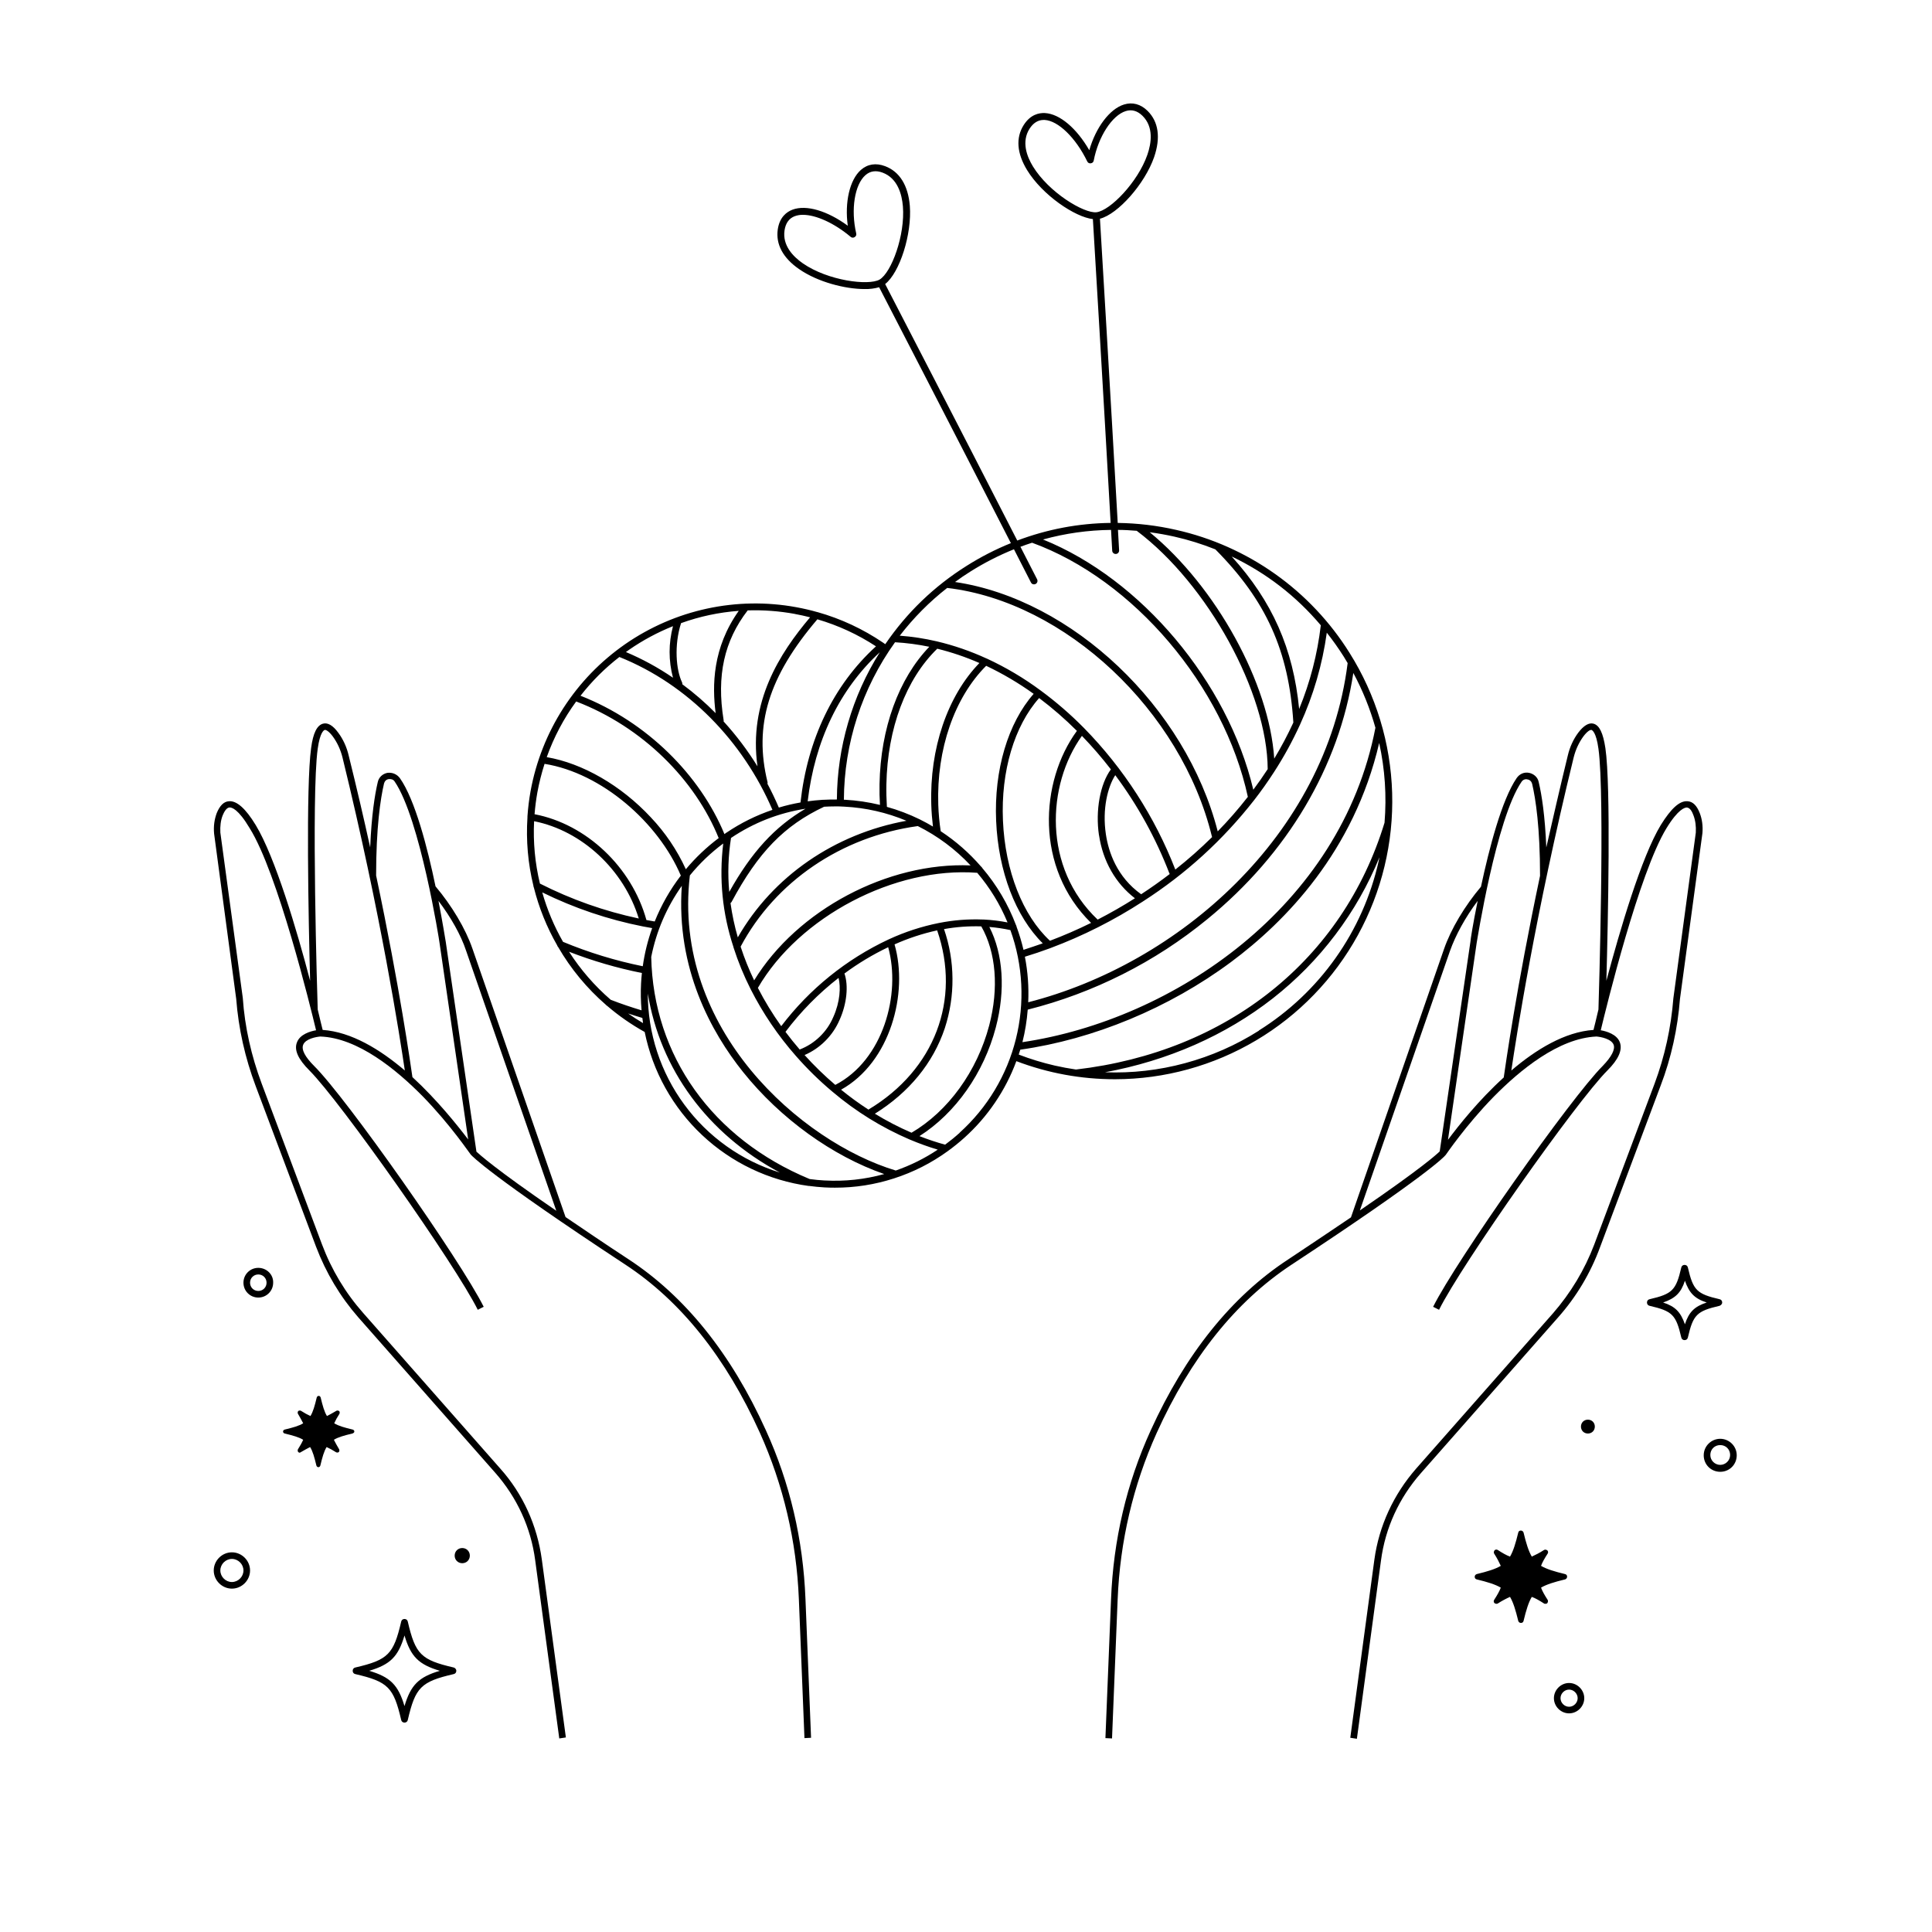 <svg xmlns="http://www.w3.org/2000/svg" xmlns:xlink="http://www.w3.org/1999/xlink" width="100" zoomAndPan="magnify" viewBox="0 0 375 375" height="100" preserveAspectRatio="xMidYMid meet" version="1.0"><defs><clipPath id="d26aff8981"><path d="M 41.027 140.211 L 337.277 140.211 L 337.277 337.461 L 41.027 337.461 Z M 41.027 140.211 " clip-rule="nonzero"/></clipPath><clipPath id="394532834d"><path d="M 102.027 20 L 271 20 L 271 230.527 L 102.027 230.527 Z M 102.027 20 " clip-rule="nonzero"/></clipPath></defs><g clip-path="url(#d26aff8981)"><path fill="#000000" d="M 326.082 193.887 L 330.438 161.73 C 330.562 160.324 330.371 158.977 329.922 157.824 C 329.348 156.352 328.578 155.582 327.555 155.52 C 326.016 155.391 324.352 156.926 322.363 160.129 C 318.586 166.344 314.422 180.562 311.797 190.363 C 312.117 178.641 312.691 152.57 311.605 145.207 C 311.156 142.258 310.453 140.785 309.297 140.465 C 308.402 140.211 307.375 140.852 306.352 142.195 C 305.391 143.477 304.688 145.012 304.301 146.68 C 302.766 152.957 301.418 158.914 300.137 164.484 C 299.883 158.273 299.242 154.238 298.664 151.805 C 298.473 150.844 297.703 150.203 296.809 150.012 C 295.848 149.816 294.949 150.203 294.375 151.035 C 291.492 155.262 289.059 164.613 287.457 172.109 C 284.316 175.824 281.629 180.309 280.281 184.215 L 262.219 236.289 C 258.824 238.598 254.789 241.285 249.984 244.488 C 239.031 251.664 230.062 262.871 223.34 277.668 C 218.664 287.918 216.102 298.934 215.652 310.398 L 214.562 337.367 L 215.844 337.43 L 216.934 310.465 C 217.383 299.191 219.945 288.301 224.492 278.18 C 231.09 263.578 239.863 252.625 250.625 245.516 C 277.207 228.027 280.41 224.441 280.539 224.246 L 280.602 224.184 C 280.668 224.121 284.445 218.484 289.953 212.848 C 295.016 207.723 302.508 201.508 309.875 201.188 C 310.707 201.254 312.758 201.637 313.207 202.789 C 313.527 203.688 312.82 205.098 311.09 206.891 C 304.879 213.102 282.715 244.555 278.168 253.648 L 279.32 254.227 C 283.676 245.449 305.969 213.809 311.988 207.785 C 314.168 205.609 314.934 203.816 314.422 202.34 C 313.848 200.742 311.797 200.164 310.707 199.973 C 311.797 195.426 318.137 169.48 323.453 160.77 C 325.762 156.992 327.043 156.734 327.426 156.734 C 328.066 156.801 328.449 157.566 328.707 158.273 C 329.09 159.297 329.219 160.387 329.156 161.605 L 324.801 193.758 C 324.352 199.461 323.133 205.031 321.148 210.348 L 309.426 241.605 C 307.57 246.477 304.879 250.957 301.418 254.93 L 274.836 285.098 C 270.48 290.094 267.664 296.18 266.766 302.715 L 262.09 337.301 L 263.371 337.496 L 268.047 302.906 C 268.879 296.566 271.57 290.734 275.797 285.934 L 302.379 255.762 C 305.969 251.727 308.723 247.113 310.578 242.055 L 322.301 210.797 C 324.414 205.289 325.633 199.586 326.082 193.887 Z M 305.453 147 C 305.84 145.461 306.48 144.117 307.312 142.965 C 308.082 141.938 308.656 141.617 308.914 141.684 C 309.043 141.746 309.812 142.066 310.258 145.332 C 311.539 154.43 310.324 193.887 310.258 195.938 C 309.812 197.793 309.492 199.203 309.297 199.906 C 303.727 200.293 298.152 203.688 293.348 207.785 C 294.309 201.316 297.961 177.617 305.453 147 Z M 281.434 184.598 C 282.523 181.523 284.445 178 286.816 174.863 C 285.918 179.219 285.406 182.484 285.406 182.805 L 279.449 223.48 C 278.871 224.055 275.926 226.746 263.949 234.945 Z M 281.051 221.238 L 286.625 182.996 C 286.688 182.742 290.402 158.914 295.336 151.738 C 295.59 151.355 296.039 151.164 296.488 151.289 C 296.938 151.355 297.258 151.676 297.383 152.125 C 298.09 155.133 298.922 160.707 298.922 169.996 C 294.309 191.836 292.195 206.953 291.875 209.133 C 287.008 213.551 283.102 218.484 281.051 221.238 Z M 148.652 277.605 C 141.926 262.746 132.957 251.598 122.004 244.426 C 117.203 241.285 113.168 238.531 109.77 236.227 L 91.707 184.152 C 90.363 180.242 87.672 175.758 84.535 172.043 C 82.996 164.613 80.562 155.199 77.617 151.035 C 77.039 150.266 76.145 149.883 75.184 150.012 C 74.223 150.203 73.516 150.906 73.324 151.805 C 72.75 154.238 72.109 158.273 71.852 164.484 C 70.633 158.914 69.227 152.891 67.688 146.68 C 67.305 145.012 66.598 143.477 65.637 142.195 C 64.613 140.785 63.59 140.211 62.691 140.465 C 61.539 140.785 60.77 142.258 60.387 145.207 C 59.359 152.57 59.875 178.641 60.195 190.363 C 57.633 180.562 53.402 166.344 49.625 160.129 C 47.641 156.863 45.91 155.391 44.438 155.52 C 43.41 155.582 42.645 156.414 42.066 157.824 C 41.617 159.043 41.426 160.324 41.555 161.797 L 45.848 193.887 C 46.293 199.652 47.574 205.352 49.625 210.797 L 61.348 241.992 C 63.27 247.051 66.023 251.664 69.547 255.699 L 96.129 285.867 C 100.355 290.672 103.047 296.5 103.879 302.84 L 108.555 337.43 L 109.836 337.238 L 105.16 302.648 C 104.262 296.117 101.508 289.969 97.09 285.035 L 70.508 254.867 C 67.047 250.957 64.355 246.473 62.5 241.543 L 50.777 210.285 C 48.793 204.969 47.512 199.395 47.125 193.695 L 42.77 161.605 C 42.707 160.387 42.836 159.234 43.219 158.273 C 43.477 157.633 43.926 156.801 44.5 156.734 C 44.949 156.672 46.23 156.992 48.473 160.77 C 53.918 169.48 60.258 195.426 61.348 199.973 C 60.258 200.164 58.207 200.742 57.633 202.34 C 57.055 203.816 57.887 205.609 60.066 207.785 C 66.086 213.809 88.379 245.449 92.734 254.227 L 93.887 253.648 C 89.34 244.555 67.238 213.102 60.961 206.891 C 59.234 205.16 58.465 203.75 58.848 202.789 C 59.297 201.637 61.348 201.254 62.18 201.188 C 69.48 201.445 76.977 207.656 82.035 212.781 C 87.543 218.418 91.324 224.121 91.387 224.121 L 91.453 224.184 C 91.578 224.312 94.781 227.965 121.363 245.449 C 132.125 252.496 140.902 263.512 147.5 278.117 C 152.047 288.238 154.609 299.125 155.059 310.398 L 156.145 337.367 L 157.426 337.301 L 156.34 310.336 C 155.891 298.871 153.328 287.852 148.652 277.605 Z M 90.492 184.598 L 107.977 235.008 C 96 226.809 93.055 224.055 92.477 223.543 L 86.52 182.805 C 86.457 182.422 85.941 179.219 85.109 174.863 C 87.48 178 89.465 181.461 90.492 184.598 Z M 61.668 145.332 C 62.117 142.066 62.883 141.746 63.012 141.684 C 63.27 141.617 63.844 141.938 64.613 142.965 C 65.445 144.117 66.086 145.461 66.473 147 C 73.965 177.617 77.617 201.316 78.578 207.785 C 73.773 203.688 68.199 200.293 62.629 199.906 C 62.438 199.203 62.117 197.793 61.668 195.938 C 61.602 193.949 60.387 154.492 61.668 145.332 Z M 80.051 209.066 C 79.73 206.891 77.617 191.773 73.004 169.93 C 73.004 160.645 73.836 155.07 74.543 152.059 C 74.668 151.609 74.988 151.289 75.438 151.227 C 75.887 151.164 76.336 151.289 76.59 151.676 C 81.523 158.848 85.301 182.742 85.301 182.934 L 90.875 221.172 C 88.824 218.484 84.918 213.551 80.051 209.066 Z M 88.059 323.66 C 81.715 322.188 80.625 321.098 79.152 314.754 C 79.09 314.434 78.832 314.242 78.512 314.242 C 78.191 314.242 77.938 314.434 77.871 314.754 C 76.398 321.098 75.309 322.188 68.969 323.66 C 68.648 323.723 68.457 323.98 68.457 324.301 C 68.457 324.621 68.648 324.875 68.969 324.941 C 75.309 326.414 76.398 327.504 77.871 333.844 C 77.938 334.164 78.191 334.355 78.512 334.355 C 78.832 334.355 79.09 334.164 79.152 333.844 C 80.625 327.504 81.715 326.414 88.059 324.941 C 88.379 324.875 88.57 324.621 88.57 324.301 C 88.57 323.98 88.312 323.723 88.059 323.66 Z M 78.512 331.152 C 77.297 327.055 75.758 325.516 71.66 324.301 C 75.758 323.082 77.297 321.547 78.512 317.445 C 79.73 321.547 81.266 323.082 85.367 324.301 C 81.266 325.516 79.73 327.055 78.512 331.152 Z M 334.277 252.816 C 334.277 252.496 334.086 252.238 333.766 252.176 C 329.348 251.152 328.641 250.445 327.617 246.027 C 327.555 245.707 327.297 245.516 326.977 245.516 C 326.656 245.516 326.402 245.707 326.336 246.027 C 325.312 250.445 324.605 251.152 320.188 252.176 C 319.867 252.238 319.676 252.496 319.676 252.816 C 319.676 253.137 319.867 253.391 320.188 253.457 C 324.605 254.48 325.312 255.188 326.336 259.605 C 326.402 259.926 326.656 260.117 326.977 260.117 C 327.297 260.117 327.555 259.926 327.617 259.605 C 328.641 255.188 329.348 254.48 333.766 253.457 C 334.086 253.328 334.277 253.07 334.277 252.816 Z M 327.043 257.043 C 326.207 254.672 325.184 253.586 322.812 252.816 C 325.184 251.984 326.273 250.957 327.043 248.59 C 327.875 250.957 328.898 252.047 331.27 252.816 C 328.898 253.586 327.809 254.672 327.043 257.043 Z M 68.391 278.246 C 66.793 278.629 65.637 278.949 64.805 279.461 C 65.062 279.977 65.383 280.551 65.832 281.32 C 65.895 281.449 65.895 281.703 65.766 281.832 C 65.637 281.961 65.445 281.961 65.254 281.895 C 64.551 281.449 63.973 281.129 63.395 280.871 C 62.883 281.703 62.562 282.855 62.18 284.457 C 62.117 284.652 61.988 284.777 61.797 284.777 C 61.602 284.777 61.477 284.652 61.41 284.457 C 61.027 282.855 60.707 281.703 60.195 280.871 C 59.68 281.129 59.105 281.449 58.336 281.895 C 58.273 281.961 58.207 281.961 58.145 281.961 C 58.016 281.961 57.953 281.895 57.887 281.832 C 57.758 281.703 57.758 281.512 57.824 281.32 C 58.273 280.613 58.594 280.039 58.848 279.461 C 58.016 278.949 56.863 278.629 55.262 278.246 C 55.07 278.18 54.941 278.055 54.941 277.859 C 54.941 277.668 55.07 277.539 55.262 277.477 C 56.863 277.094 58.016 276.773 58.848 276.258 C 58.594 275.746 58.273 275.172 57.824 274.402 C 57.758 274.273 57.758 274.02 57.887 273.891 C 58.016 273.762 58.207 273.762 58.398 273.824 C 59.105 274.273 59.68 274.594 60.258 274.852 C 60.77 274.02 61.09 272.863 61.477 271.262 C 61.539 271.07 61.668 270.941 61.859 270.941 C 62.051 270.941 62.18 271.07 62.242 271.262 C 62.629 272.863 62.949 274.02 63.461 274.852 C 63.973 274.594 64.551 274.273 65.316 273.824 C 65.445 273.762 65.637 273.762 65.832 273.891 C 65.957 274.02 65.957 274.211 65.895 274.402 C 65.445 275.105 65.125 275.684 64.871 276.258 C 65.703 276.773 66.855 277.094 68.457 277.477 C 68.648 277.539 68.777 277.668 68.777 277.859 C 68.777 278.055 68.586 278.18 68.391 278.246 Z M 300.395 310.527 C 300.523 310.719 300.457 310.977 300.332 311.168 C 300.203 311.297 300.074 311.297 299.945 311.297 C 299.883 311.297 299.754 311.297 299.691 311.234 C 298.793 310.656 298.023 310.207 297.32 309.953 C 296.68 311.039 296.23 312.516 295.719 314.629 C 295.656 314.883 295.461 315.012 295.207 315.012 C 294.949 315.012 294.758 314.82 294.695 314.629 C 294.18 312.516 293.734 311.039 293.094 309.953 C 292.387 310.273 291.621 310.656 290.723 311.234 C 290.531 311.359 290.273 311.297 290.082 311.168 C 289.891 310.977 289.891 310.719 290.02 310.527 C 290.594 309.633 291.043 308.863 291.301 308.16 C 290.211 307.52 288.738 307.07 286.625 306.559 C 286.367 306.492 286.238 306.301 286.238 306.043 C 286.238 305.789 286.43 305.598 286.625 305.531 C 288.738 305.02 290.211 304.57 291.301 303.93 C 290.98 303.227 290.594 302.457 290.02 301.562 C 289.891 301.367 289.953 301.113 290.082 300.922 C 290.273 300.727 290.531 300.727 290.723 300.855 C 291.621 301.434 292.387 301.883 293.094 302.137 C 293.734 301.047 294.18 299.574 294.695 297.461 C 294.758 297.203 294.949 297.078 295.207 297.078 C 295.461 297.078 295.656 297.27 295.719 297.461 C 296.23 299.574 296.68 301.047 297.32 302.137 C 298.023 301.816 298.793 301.434 299.691 300.855 C 299.883 300.727 300.137 300.793 300.332 300.922 C 300.523 301.113 300.523 301.367 300.395 301.562 C 299.816 302.457 299.371 303.227 299.113 303.93 C 300.203 304.57 301.676 305.02 303.789 305.531 C 304.047 305.598 304.176 305.789 304.176 306.043 C 304.176 306.301 303.98 306.492 303.789 306.559 C 301.676 307.07 300.203 307.52 299.113 308.16 C 299.371 308.863 299.816 309.633 300.395 310.527 Z M 333.895 279.27 C 332.164 279.27 330.691 280.68 330.691 282.473 C 330.691 284.266 332.102 285.676 333.895 285.676 C 335.688 285.676 337.098 284.266 337.098 282.473 C 337.098 280.68 335.625 279.27 333.895 279.27 Z M 333.895 284.332 C 332.871 284.332 331.973 283.496 331.973 282.41 C 331.973 281.32 332.805 280.488 333.895 280.488 C 334.984 280.488 335.816 281.32 335.816 282.41 C 335.816 283.496 334.918 284.332 333.895 284.332 Z M 304.559 326.668 C 302.957 326.668 301.613 328.016 301.613 329.617 C 301.613 331.219 302.957 332.562 304.559 332.562 C 306.16 332.562 307.504 331.219 307.504 329.617 C 307.504 328.016 306.16 326.668 304.559 326.668 Z M 304.559 331.281 C 303.66 331.281 302.895 330.512 302.895 329.617 C 302.895 328.719 303.66 327.949 304.559 327.949 C 305.453 327.949 306.223 328.719 306.223 329.617 C 306.223 330.512 305.453 331.281 304.559 331.281 Z M 309.555 276.898 C 309.555 277.668 308.977 278.246 308.211 278.246 C 307.441 278.246 306.863 277.668 306.863 276.898 C 306.863 276.133 307.441 275.555 308.211 275.555 C 308.977 275.555 309.555 276.133 309.555 276.898 Z M 91.195 301.945 C 91.195 302.777 90.555 303.418 89.723 303.418 C 88.891 303.418 88.25 302.777 88.25 301.945 C 88.25 301.113 88.891 300.473 89.723 300.473 C 90.555 300.473 91.195 301.113 91.195 301.945 Z M 45.012 301.305 C 43.09 301.305 41.488 302.906 41.488 304.828 C 41.488 306.75 43.09 308.352 45.012 308.352 C 46.934 308.352 48.535 306.75 48.535 304.828 C 48.535 302.906 46.934 301.305 45.012 301.305 Z M 45.012 307.07 C 43.797 307.07 42.77 306.043 42.77 304.828 C 42.77 303.609 43.797 302.586 45.012 302.586 C 46.23 302.586 47.254 303.609 47.254 304.828 C 47.254 306.043 46.23 307.07 45.012 307.07 Z M 50.137 246.09 C 48.535 246.09 47.254 247.371 47.254 248.973 C 47.254 250.574 48.535 251.855 50.137 251.855 C 51.738 251.855 53.02 250.574 53.02 248.973 C 53.082 247.371 51.738 246.09 50.137 246.09 Z M 50.137 250.574 C 49.242 250.574 48.535 249.871 48.535 248.973 C 48.535 248.074 49.242 247.371 50.137 247.371 C 51.035 247.371 51.738 248.074 51.738 248.973 C 51.738 249.871 51.035 250.574 50.137 250.574 Z M 50.137 250.574 " fill-opacity="1" fill-rule="nonzero"/></g><g clip-path="url(#394532834d)"><path fill="#000000" d="M 261.945 126.723 C 260.07 123.719 257.914 120.926 255.484 118.352 C 253.055 115.773 250.398 113.461 247.508 111.414 C 244.621 109.363 241.562 107.621 238.328 106.18 C 235.094 104.738 231.75 103.629 228.297 102.852 C 224.562 102 220.781 101.551 216.949 101.5 C 215.566 76.867 213.773 46.988 213.5 42.453 C 216.98 41.57 222.191 35.719 224.008 30.512 C 225.312 26.723 224.875 23.633 222.746 21.523 C 221.402 20.199 219.805 19.77 218.156 20.289 C 215.375 21.152 212.691 24.75 211.43 29.156 C 208.965 24.879 205.691 22.105 202.836 21.945 C 201.668 21.883 199.992 22.227 198.695 24.277 C 197.137 26.738 197.367 29.75 199.355 33.012 C 202.332 37.879 208.652 42.137 212.129 42.527 C 212.402 47.039 214.191 76.875 215.574 101.496 C 209.332 101.574 203.293 102.715 197.449 104.918 C 186.523 83.559 173.812 59 171.809 55.133 C 174.641 52.902 177.02 45.449 176.598 39.953 C 176.266 35.973 174.609 33.312 171.797 32.254 C 170.031 31.586 168.406 31.832 167.098 32.98 C 164.91 34.906 163.926 39.297 164.555 43.816 C 160.578 40.906 156.484 39.688 153.809 40.703 C 152.707 41.121 151.324 42.121 150.965 44.52 C 150.547 47.402 151.969 50.07 155.105 52.234 C 158.738 54.758 164.059 56.105 167.828 56.105 C 168.785 56.129 169.723 56.008 170.641 55.754 C 172.633 59.613 185.281 84.082 196.211 105.422 C 193.219 106.633 190.359 108.102 187.633 109.824 C 181.309 113.797 176.043 118.867 171.828 125.035 L 171.551 124.84 C 171.512 124.809 171.473 124.781 171.434 124.758 C 167.5 122.086 163.246 120.102 158.676 118.809 L 158.648 118.809 C 157.305 118.426 155.93 118.105 154.527 117.852 C 153.098 117.59 151.66 117.398 150.215 117.281 C 148.77 117.16 147.32 117.113 145.867 117.137 C 144.418 117.16 142.969 117.254 141.527 117.422 C 140.086 117.586 138.656 117.824 137.238 118.129 C 135.82 118.438 134.418 118.812 133.035 119.254 C 131.656 119.699 130.297 120.211 128.965 120.789 C 127.637 121.367 126.336 122.008 125.066 122.715 C 123.797 123.418 122.566 124.184 121.371 125.012 C 120.18 125.84 119.027 126.723 117.922 127.664 C 116.812 128.602 115.758 129.594 114.746 130.637 C 113.738 131.684 112.781 132.773 111.879 133.91 C 110.977 135.051 110.133 136.23 109.344 137.449 C 108.559 138.672 107.832 139.93 107.168 141.223 C 106.504 142.516 105.906 143.836 105.375 145.188 C 104.84 146.539 104.371 147.914 103.973 149.312 C 103.574 150.707 103.246 152.121 102.984 153.551 C 102.691 155.172 102.492 156.805 102.379 158.445 C 102.379 158.457 102.379 158.469 102.379 158.48 C 102.375 158.531 102.375 158.586 102.379 158.637 C 102.086 163.141 102.473 167.582 103.543 171.965 C 103.543 172.074 103.57 172.176 103.621 172.27 C 104.617 176.223 106.129 179.965 108.152 183.5 C 108.18 183.625 108.242 183.73 108.336 183.82 C 110.809 188.074 113.902 191.812 117.613 195.039 C 117.676 195.125 117.75 195.188 117.844 195.234 C 120.102 197.172 122.531 198.859 125.133 200.305 C 125.52 202.211 126.051 204.078 126.723 205.902 C 127.398 207.727 128.207 209.484 129.156 211.184 C 130.102 212.883 131.172 214.496 132.367 216.031 C 133.562 217.562 134.867 218.996 136.285 220.324 C 137.699 221.656 139.211 222.871 140.816 223.965 C 142.418 225.062 144.098 226.031 145.852 226.867 C 147.602 227.703 149.41 228.402 151.27 228.957 C 153.133 229.516 155.023 229.926 156.949 230.191 C 156.98 230.191 157.016 230.191 157.047 230.191 L 157.074 230.191 C 158.047 230.316 159.035 230.422 160.016 230.473 C 160.691 230.512 161.363 230.527 162.039 230.527 C 165.969 230.535 169.801 229.934 173.539 228.723 C 177.281 227.516 180.742 225.762 183.93 223.457 L 183.992 223.41 C 185.094 222.613 186.148 221.762 187.16 220.855 C 189.426 218.82 191.414 216.547 193.121 214.027 C 194.832 211.512 196.219 208.824 197.273 205.969 C 203.449 208.309 209.84 209.48 216.445 209.48 C 218.84 209.477 221.227 209.312 223.602 208.988 C 225.977 208.664 228.32 208.184 230.629 207.547 C 232.941 206.91 235.199 206.121 237.406 205.184 C 239.609 204.246 241.742 203.164 243.805 201.941 C 245.867 200.719 247.84 199.363 249.723 197.875 C 251.602 196.391 253.375 194.785 255.043 193.059 C 256.711 191.336 258.258 189.512 259.684 187.578 C 261.105 185.648 262.398 183.633 263.551 181.531 C 264.707 179.43 265.719 177.258 266.586 175.023 C 267.453 172.785 268.168 170.5 268.73 168.168 C 269.293 165.832 269.699 163.473 269.949 161.086 C 270.195 158.699 270.285 156.305 270.215 153.906 C 270.145 151.508 269.914 149.125 269.527 146.758 C 269.141 144.387 268.598 142.055 267.898 139.762 C 267.199 137.465 266.352 135.227 265.355 133.043 C 264.359 130.859 263.223 128.754 261.945 126.723 Z M 155.852 51.129 C 153.98 49.836 151.84 47.672 152.277 44.719 C 152.488 43.309 153.156 42.379 154.262 41.961 C 154.773 41.777 155.305 41.688 155.852 41.699 C 158.371 41.699 161.918 43.289 165.098 45.961 C 165.344 46.172 165.609 46.191 165.883 46.023 C 166.16 45.852 166.258 45.613 166.188 45.297 C 165.117 40.668 165.887 35.832 167.98 33.996 C 168.902 33.188 170.027 33.023 171.324 33.512 C 174.215 34.602 175.055 37.676 175.254 40.062 C 175.703 45.648 173.035 52.902 170.715 54.273 C 168.57 55.477 160.738 54.504 155.852 51.129 Z M 173.867 227.199 C 155.582 221.688 130.41 199.801 133.902 169.918 C 135.805 167.582 137.965 165.52 140.379 163.723 C 139.547 170.578 140.211 177.285 142.371 183.844 L 142.371 183.887 C 143.27 186.684 144.379 189.391 145.707 192.012 C 148.086 196.695 151.012 201.012 154.48 204.953 C 156.668 207.449 159.031 209.766 161.574 211.898 C 166.125 215.754 171.141 218.855 176.617 221.203 L 176.645 221.203 L 176.695 221.23 C 178.434 221.965 180.207 222.602 182.016 223.145 C 179.473 224.844 176.754 226.195 173.867 227.199 Z M 111.836 136.156 C 124.727 141.09 134.93 151.379 139.496 162.672 C 137.137 164.441 135.016 166.457 133.121 168.719 C 131.406 164.973 129.129 161.605 126.297 158.617 C 120.543 152.449 113.07 148.148 106.121 146.961 C 107.504 143.082 109.41 139.48 111.836 136.156 Z M 156.355 156.969 C 150.375 160.477 145.879 165.387 141.547 173.117 C 141.227 169.609 141.344 166.121 141.891 162.645 C 146.297 159.688 151.117 157.797 156.355 156.969 Z M 148.984 151.84 C 146.266 140.793 149.168 131.316 158.652 120.207 C 162.703 121.391 166.496 123.141 170.027 125.453 C 161.719 133.027 156.734 143.551 155.375 155.758 C 153.953 156.004 152.555 156.336 151.172 156.75 C 150.5 155.176 149.758 153.629 148.957 152.121 C 148.988 152.027 148.996 151.934 148.984 151.84 Z M 173.711 124.66 C 175.957 124.789 178.18 125.082 180.379 125.539 C 174.434 131.711 170.922 141.336 170.715 152.211 C 170.688 153.551 170.715 154.895 170.801 156.23 C 168.559 155.688 166.289 155.355 163.988 155.23 L 163.797 155.23 C 163.812 152.504 164.035 149.793 164.469 147.102 C 164.902 144.41 165.539 141.766 166.383 139.172 C 167.223 136.582 168.262 134.066 169.492 131.633 C 170.723 129.203 172.133 126.879 173.723 124.664 Z M 180.762 156.23 C 180.805 157.645 180.918 159.039 181.086 160.438 C 180.305 159.969 179.504 159.527 178.684 159.121 C 178.625 159.078 178.562 159.047 178.492 159.023 C 176.449 158.027 174.336 157.223 172.145 156.613 C 172.059 155.168 172.016 153.719 172.047 152.266 C 172.25 141.371 175.848 131.801 181.922 125.914 C 184.73 126.605 187.457 127.531 190.102 128.691 C 183.895 135.098 180.414 145.301 180.762 156.215 Z M 146.383 190.297 C 145.363 188.172 144.484 185.988 143.754 183.742 C 150.477 171.117 163.32 162.383 178.145 160.34 C 182.012 162.277 185.426 164.824 188.387 167.977 C 172.305 167.305 154.742 176.625 146.383 190.285 Z M 162.438 155.184 C 161.555 155.184 160.676 155.184 159.809 155.242 L 159.68 155.242 C 158.699 155.309 157.734 155.402 156.77 155.535 C 158.145 143.871 162.902 133.84 170.773 126.598 C 168.078 130.879 166.023 135.449 164.609 140.309 C 163.191 145.164 162.469 150.125 162.438 155.184 Z M 161.98 156.52 C 162.617 156.52 163.262 156.52 163.902 156.57 C 168.074 156.789 172.086 157.703 175.941 159.312 C 162 161.84 149.977 170.117 143.207 181.941 C 142.578 179.758 142.105 177.535 141.789 175.285 C 141.883 175.223 141.957 175.145 142.008 175.047 C 147.176 165.438 152.219 160.234 159.961 156.586 C 160.625 156.547 161.301 156.523 161.98 156.523 Z M 172.395 183.852 C 174.918 192.957 171.434 205.773 162.129 210.578 C 160.016 208.777 158.027 206.848 156.168 204.785 C 157.695 204.117 159.047 203.191 160.219 202.012 C 161.395 200.828 162.312 199.473 162.969 197.941 C 164.367 194.848 164.723 191.309 163.906 188.953 C 166.574 186.984 169.402 185.281 172.395 183.852 Z M 181.902 180.586 C 186.559 194.055 181.41 207.629 168.668 215.305 C 168.633 215.324 168.598 215.352 168.57 215.379 C 166.727 214.184 164.953 212.895 163.254 211.508 C 172.824 206.176 176.355 192.758 173.629 183.305 C 176.289 182.117 179.043 181.211 181.891 180.586 Z M 162.766 189.82 C 163.207 191.586 163.07 194.453 161.746 197.398 C 161.129 198.848 160.254 200.121 159.121 201.215 C 157.988 202.312 156.688 203.145 155.219 203.711 C 154.254 202.598 153.336 201.445 152.461 200.281 C 155.43 196.34 158.859 192.852 162.754 189.82 Z M 176.934 219.863 C 174.473 218.801 172.098 217.57 169.812 216.172 C 176.441 212.051 181.137 206.32 183.391 199.559 C 184.406 196.43 184.902 193.223 184.875 189.934 C 184.852 186.645 184.305 183.445 183.234 180.336 C 185.629 179.91 188.039 179.734 190.469 179.809 C 193.332 184.832 193.898 191.805 192.008 199.016 C 189.66 207.93 184.039 215.691 176.922 219.863 Z M 190.973 178.48 C 190.918 178.473 190.859 178.473 190.805 178.48 C 187.914 178.363 185.055 178.59 182.219 179.156 C 178.871 179.828 175.648 180.879 172.551 182.309 C 172.527 182.316 172.508 182.324 172.488 182.336 C 168.383 184.258 164.57 186.641 161.043 189.488 C 157.516 192.336 154.383 195.566 151.637 199.176 C 149.945 196.809 148.438 194.336 147.105 191.75 C 155.117 177.922 173.676 168.18 189.68 169.41 C 192.145 172.312 194.105 175.523 195.562 179.043 C 194.043 178.746 192.508 178.559 190.961 178.48 Z M 197.309 179.82 C 197.289 179.727 197.258 179.641 197.203 179.559 C 195.656 175.48 193.469 171.781 190.645 168.461 C 190.594 168.344 190.516 168.254 190.41 168.184 C 188.117 165.539 185.512 163.258 182.59 161.336 C 182.332 159.625 182.176 157.902 182.117 156.176 C 181.773 145.418 185.246 135.406 191.414 129.234 C 194.652 130.77 197.723 132.582 200.633 134.676 C 195.645 140.344 192.922 149.477 193.348 159.316 C 193.773 169.16 197.129 177.883 202.398 183.102 C 201.16 183.547 199.918 183.941 198.66 184.363 C 198.297 182.82 197.844 181.305 197.293 179.82 Z M 221.504 173.578 C 216.789 170.211 215.168 165.395 214.648 161.918 C 213.914 156.992 215.027 152.703 216.473 150.461 C 220.844 156.34 224.348 162.699 226.984 169.535 C 227 169.57 227.023 169.609 227.047 169.645 C 225.262 171.012 223.41 172.324 221.492 173.578 Z M 213.32 162.117 C 214.074 167.168 216.539 171.477 220.289 174.355 C 217.938 175.848 215.523 177.227 213.055 178.496 C 202.379 168.395 203.168 152.348 210 142.832 C 211.996 144.895 213.867 147.062 215.621 149.336 C 213.539 152.148 212.594 157.332 213.309 162.117 Z M 211.785 179.129 C 209.176 180.418 206.512 181.574 203.797 182.602 C 198.5 177.699 195.094 169.023 194.672 159.277 C 194.25 149.723 196.883 140.895 201.695 135.492 C 204.289 137.441 206.73 139.566 209.027 141.863 C 201.816 151.723 200.867 168.43 211.77 179.129 Z M 199.492 195.969 C 205.871 194.359 212 192.074 217.879 189.113 C 223.758 186.156 229.242 182.59 234.336 178.418 C 249.906 165.703 259.914 148.797 262.68 130.625 C 264.5 134.012 265.926 137.555 266.969 141.254 C 260.273 176.039 227.68 197.953 198.453 202.285 C 198.973 200.211 199.316 198.109 199.48 195.98 Z M 261.578 128.707 C 257.355 162.258 228.676 187.109 199.578 194.539 C 199.711 191.566 199.496 188.621 198.93 185.699 C 200.574 185.195 202.199 184.656 203.797 184.059 C 203.848 184.047 203.895 184.027 203.941 184.004 C 210.234 181.645 216.203 178.629 221.844 174.969 C 230.164 169.621 237.371 163.051 243.465 155.254 C 244.816 153.516 246.102 151.695 247.293 149.848 C 247.305 149.832 247.316 149.82 247.324 149.801 C 249.215 146.875 250.883 143.828 252.328 140.66 C 254.934 134.961 256.668 129.012 257.531 122.805 C 258.707 124.289 259.797 125.832 260.812 127.434 C 261.082 127.859 261.332 128.281 261.578 128.707 Z M 256.367 121.367 C 255.707 126.977 254.305 132.391 252.164 137.613 C 251 125.855 246.965 116.734 239.066 108.012 C 245.789 111.227 251.555 115.676 256.367 121.367 Z M 235.906 106.637 C 245.766 116.57 250.16 126.328 251.039 140.246 C 249.934 142.652 248.695 144.984 247.328 147.25 C 246.379 132.672 236.062 113.898 223.156 103.305 C 224.773 103.52 226.379 103.809 227.984 104.168 C 230.688 104.781 233.328 105.605 235.906 106.633 Z M 200.496 32.309 C 199.312 30.367 198.23 27.523 199.828 24.996 C 200.555 23.859 201.477 23.281 202.578 23.281 L 202.758 23.281 C 205.398 23.426 208.801 26.734 211.031 31.328 C 211.172 31.613 211.402 31.738 211.719 31.695 C 212.035 31.656 212.227 31.477 212.293 31.164 C 213.18 26.535 215.852 22.387 218.508 21.562 C 219.676 21.195 220.77 21.504 221.758 22.477 C 223.961 24.648 223.484 27.801 222.699 30.051 C 220.863 35.344 215.473 40.906 212.805 41.199 C 210.363 41.434 203.602 37.375 200.496 32.309 Z M 215.879 106.891 C 215.887 107.066 215.957 107.219 216.086 107.34 C 216.215 107.461 216.367 107.523 216.547 107.523 L 216.582 107.523 C 216.77 107.516 216.922 107.441 217.047 107.305 C 217.172 107.164 217.227 107.004 217.219 106.816 C 217.148 105.516 217.07 104.191 216.996 102.852 C 218.207 102.852 219.422 102.926 220.637 103.027 C 234.41 113.375 246 134.461 246.059 149.285 C 245.176 150.645 244.242 151.98 243.266 153.285 C 238.301 132.355 221.504 112.398 202.449 104.715 C 206.77 103.523 211.168 102.902 215.652 102.852 C 215.73 104.211 215.801 105.562 215.879 106.891 Z M 188.328 110.953 C 191.027 109.254 193.852 107.805 196.809 106.613 L 200.105 113.055 C 200.23 113.301 200.43 113.422 200.703 113.422 C 200.812 113.422 200.914 113.395 201.012 113.348 C 201.176 113.262 201.285 113.129 201.344 112.953 C 201.398 112.777 201.383 112.605 201.301 112.441 L 198.066 106.129 C 198.816 105.848 199.57 105.586 200.324 105.344 C 219.992 112.5 237.543 133.156 242.207 154.668 C 240.383 157.008 238.434 159.242 236.359 161.367 C 230.16 137.203 208.102 116.332 185.375 112.965 C 186.332 112.254 187.316 111.59 188.328 110.953 Z M 183.848 114.117 C 206.742 116.797 229.281 137.926 235.23 162.367 C 235.242 162.402 235.258 162.434 235.277 162.465 C 233.008 164.703 230.629 166.809 228.129 168.781 C 226.133 163.648 223.645 158.77 220.656 154.145 C 217.672 149.516 214.254 145.238 210.402 141.309 C 207.789 138.656 204.988 136.23 201.992 134.027 C 198.719 131.602 195.234 129.535 191.535 127.824 L 191.512 127.824 C 188.398 126.391 185.176 125.277 181.844 124.488 C 179.473 123.934 177.07 123.566 174.645 123.387 C 177.324 119.91 180.391 116.82 183.848 114.117 Z M 154.27 119.168 C 155.277 119.352 156.266 119.57 157.238 119.82 C 151.301 126.844 145.273 136.273 147.027 148.746 C 145.105 145.637 142.91 142.73 140.449 140.031 C 140.473 139.934 140.473 139.84 140.449 139.742 C 139.062 131.168 140.555 124.402 145.125 118.477 C 148.195 118.379 151.246 118.609 154.27 119.16 Z M 132.371 132.414 C 131.234 130.043 130.812 125.258 132.195 120.949 C 135.82 119.645 139.551 118.852 143.391 118.566 C 138.289 125.758 138.219 133.059 138.906 138.422 C 136.895 136.383 134.734 134.512 132.434 132.809 C 132.457 132.668 132.434 132.531 132.371 132.406 Z M 130.625 121.547 C 129.75 124.879 129.75 128.215 130.625 131.547 C 127.746 129.578 124.703 127.918 121.492 126.562 C 121.703 126.41 121.914 126.25 122.129 126.102 C 124.793 124.262 127.625 122.742 130.625 121.539 Z M 120.227 127.523 C 133.535 132.844 144.215 143.887 149.93 157.191 C 146.762 158.266 143.793 159.738 141.02 161.609 C 140.926 161.648 140.844 161.707 140.773 161.785 L 140.613 161.898 C 135.879 150.477 125.617 140.121 112.68 135.043 C 114.879 132.219 117.398 129.707 120.227 127.516 Z M 105.699 148.262 C 116.789 150.035 127.785 159.66 132.148 169.953 C 130.051 172.691 128.363 175.66 127.078 178.859 C 126.539 178.773 126.008 178.68 125.469 178.578 C 122.629 168.293 113.812 159.961 103.758 158.039 C 103.871 156.629 104.051 155.215 104.305 153.793 C 104.652 151.918 105.117 150.074 105.699 148.262 Z M 124.762 187.547 C 119.453 186.469 114.293 184.891 109.285 182.812 C 107.551 179.777 106.207 176.578 105.25 173.211 C 111.48 176.273 118 178.477 124.809 179.824 C 125.402 179.941 125.996 180.043 126.586 180.145 C 125.727 182.551 125.117 185.02 124.762 187.547 Z M 103.668 159.395 C 112.953 161.238 121.105 168.832 123.984 178.281 C 117.297 176.855 110.902 174.598 104.801 171.504 C 103.844 167.52 103.465 163.484 103.668 159.395 Z M 110.449 184.734 C 115.047 186.516 119.758 187.891 124.59 188.859 C 124.52 189.52 124.465 190.184 124.43 190.855 C 124.34 192.609 124.371 194.359 124.527 196.105 C 122.555 195.508 120.559 194.844 118.539 194.055 C 115.395 191.336 112.699 188.227 110.449 184.73 Z M 121.91 196.711 C 122.836 197.02 123.762 197.312 124.684 197.582 C 124.727 197.914 124.762 198.254 124.812 198.586 C 123.816 197.996 122.848 197.367 121.91 196.707 Z M 125.723 192.766 C 128.156 207.59 137.316 220.055 151.359 227.59 C 149.516 227.02 147.727 226.305 145.996 225.449 C 144.262 224.594 142.609 223.605 141.035 222.484 C 139.461 221.363 137.984 220.125 136.605 218.77 C 135.23 217.414 133.969 215.957 132.824 214.398 C 131.676 212.844 130.66 211.203 129.777 209.484 C 128.891 207.766 128.148 205.988 127.547 204.148 C 126.945 202.309 126.492 200.438 126.188 198.527 C 125.887 196.617 125.734 194.695 125.738 192.758 Z M 160.094 229.133 C 159.109 229.086 158.137 228.984 157.152 228.852 C 138.285 221.027 126.793 204.918 126.402 185.738 C 127.406 180.719 129.387 176.117 132.34 171.938 C 131.203 187.992 138.07 200.383 144.23 208.078 C 151.465 217.117 161.578 224.398 171.625 227.883 C 167.848 228.926 164.008 229.34 160.094 229.129 Z M 186.27 219.875 C 185.363 220.695 184.414 221.465 183.445 222.18 C 181.754 221.715 180.094 221.16 178.465 220.52 C 185.473 216.066 190.969 208.27 193.297 199.379 C 195.184 192.184 194.719 185.18 192.035 179.922 C 193.41 180.035 194.77 180.238 196.117 180.531 C 196.727 182.223 197.207 183.945 197.559 185.707 C 197.91 187.465 198.133 189.242 198.223 191.035 C 198.312 192.828 198.27 194.617 198.094 196.406 C 197.918 198.191 197.613 199.957 197.176 201.695 C 196.742 203.438 196.18 205.137 195.492 206.797 C 194.805 208.453 193.996 210.051 193.074 211.59 C 192.148 213.129 191.117 214.59 189.977 215.973 C 188.832 217.359 187.598 218.652 186.266 219.855 Z M 197.723 204.723 C 197.828 204.398 197.938 204.07 198.035 203.742 C 212.234 201.734 226.91 195.668 238.949 186.723 C 249.496 178.887 262.809 165.258 267.699 144.211 C 268.82 149.316 269.164 154.477 268.738 159.684 C 260.621 186.277 238.238 204.18 208.844 207.594 C 207.461 207.391 206.078 207.133 204.695 206.82 C 202.324 206.273 200 205.562 197.723 204.688 Z M 244.348 200.055 C 239.891 202.879 235.113 204.98 230.02 206.359 C 224.93 207.734 219.746 208.324 214.473 208.129 C 226.684 205.883 237.855 200.973 247.055 193.781 C 251.633 190.195 255.68 186.078 259.188 181.434 C 262.699 176.789 265.555 171.773 267.758 166.387 C 267.703 166.652 267.648 166.914 267.59 167.176 C 266.832 170.547 265.754 173.809 264.348 176.965 C 262.945 180.121 261.246 183.109 259.25 185.93 C 257.258 188.746 255.004 191.344 252.496 193.715 C 249.988 196.086 247.27 198.188 244.348 200.02 Z M 244.348 200.055 " fill-opacity="1" fill-rule="nonzero"/></g></svg>
